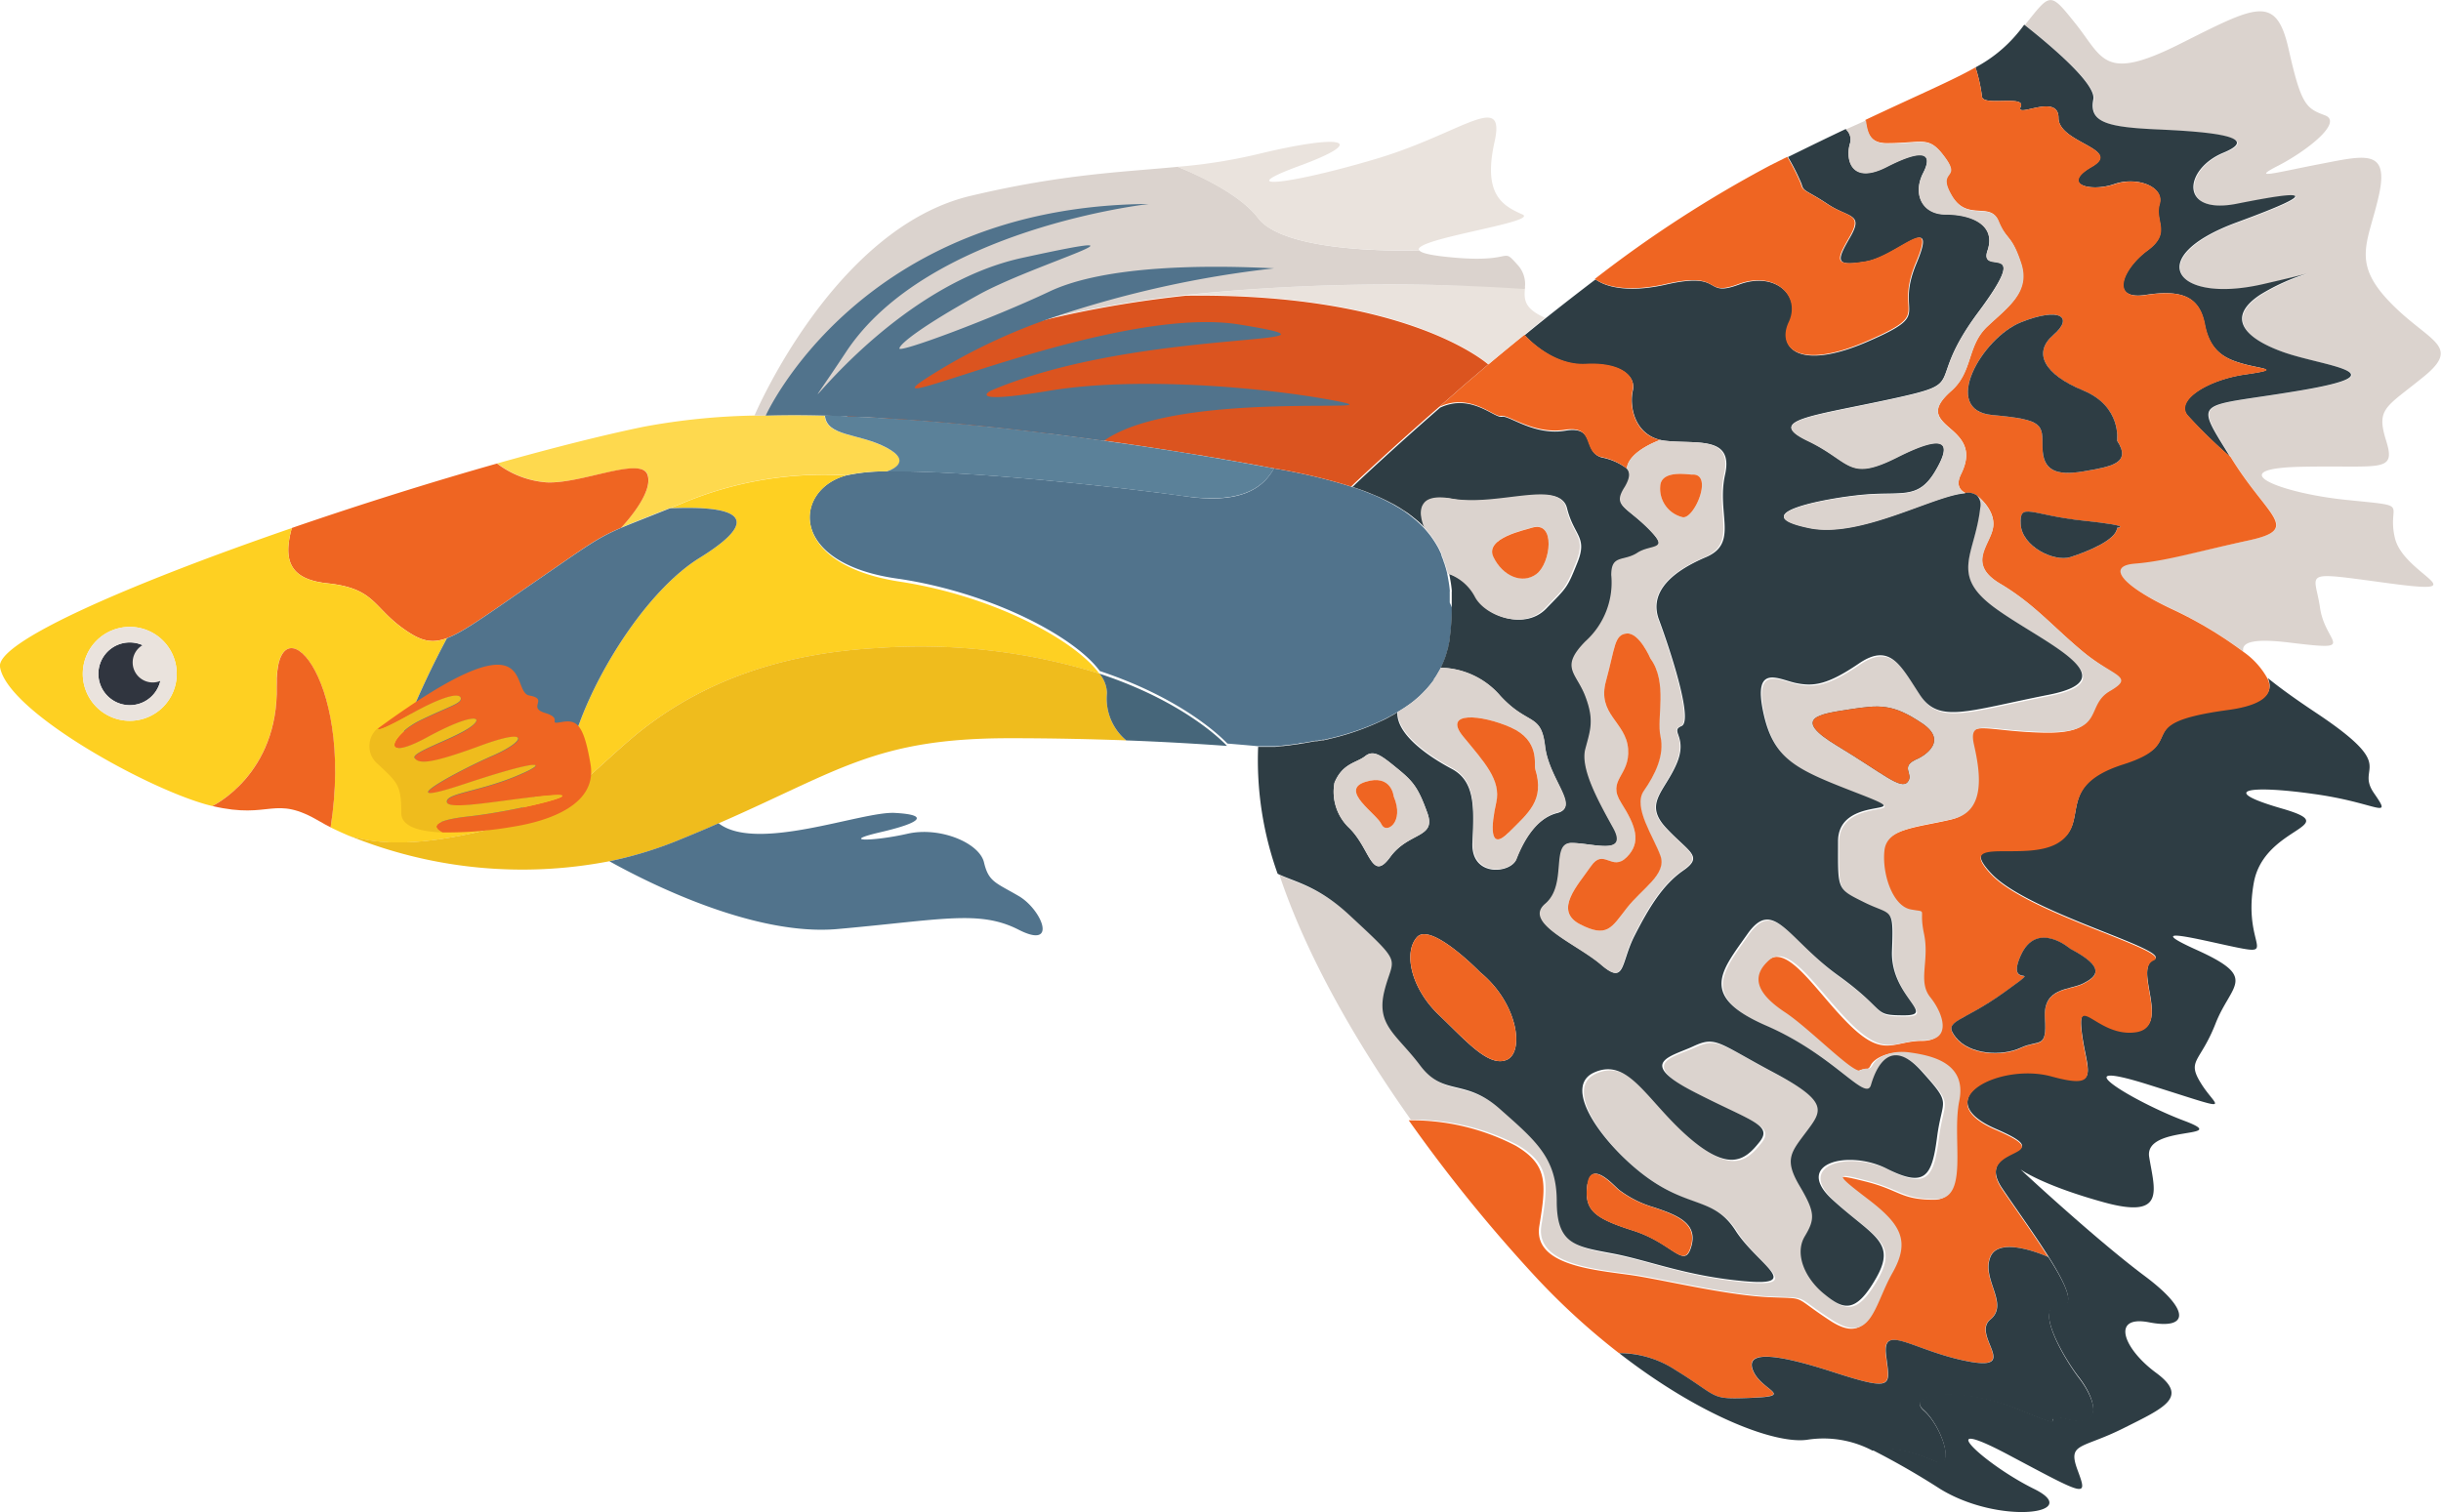 <svg xmlns="http://www.w3.org/2000/svg" viewBox="0 0 269.18 166.83"><title>fan-tail-guppy</title><g id="Layer_2" data-name="Layer 2"><g id="Ñëîé_2" data-name="Ñëîé 2"><path d="M160.11,67a26,26,0,0,1-.23,3.41c0,.3-.1.59-.16.87s-.06.29-.1.43a9,9,0,0,1-.56,1.58c-.05.12-.11.24-.17.37a1.74,1.74,0,0,0-.1.19l-.11.19-.22.38a5.39,5.39,0,0,1-.33.5l0,.07h0l-.37.48c-.16.19-.32.39-.49.57l-.37.39c-.18.18-.36.36-.55.52l-.11.1-.09.07c-.15.14-.32.27-.49.4a16.21,16.21,0,0,1-1.51,1l-.6.34c-.2.12-.4.22-.6.33l-.63.31a28.65,28.65,0,0,1-5.42,1.89l-.35.08-.35.08-.17.05a.85.85,0,0,0-.22,0l-.5.1-.23,0-.66.12-.86.15c-.13,0-.26,0-.39.06l-.67.09-.49.06-.47.05-.85.09h-.08l-.49,0-.47,0-.31,0h-.54s-1.22-.12-3.45-.3c-.2-.21-4.46-4.81-14.07-8-2.69-3.7-11.69-8.56-22-10.15C86.75,62.24,87.55,54,93.29,52.45A20,20,0,0,1,97.76,52h0c9.3-.16,27.38,1.94,32.93,2.74,6.72,1,8.83-1.34,9.79-3.07h0a61.08,61.08,0,0,1,8.49,2c.71.23,1.39.47,2,.73l.63.25c.41.18.8.36,1.19.56l.56.29a5.54,5.54,0,0,1,.53.3l.51.3.51.33.46.33.34.27.17.14.36.3.36.33.42.42a0,0,0,0,1,0,0h0l.09.1.32.37c.17.21.34.42.49.64s.24.34.35.53l.08.12.06.11c.09.14.17.29.25.44l.3.63,0,.1.23.59c0,.1.07.2.1.3l.09.3c.09.27.16.56.23.84,0,0,0,0,0,.06.06.26.1.53.15.81s.09.59.12.9a1,1,0,0,1,0,.24.49.49,0,0,0,0,.12c0,.18,0,.37,0,.56V66c0,.15,0,.31,0,.47Z" style="fill:#51738c"/><path d="M97.77,52a0,0,0,0,1,0,0,19.86,19.86,0,0,0-4.46.43,40.24,40.24,0,0,0-18.06,3.07l-1.36.54c-2.57,1-4.16,1.64-5.39,2.16.2-.21,3.66-3.91,2.91-5.87s-7.29,1.06-11.13.87a10.27,10.27,0,0,1-5.45-2.08C60.88,49.42,66.47,48,71,47.07a73.05,73.05,0,0,1,12.14-1.23c2.51-.08,5.12-.07,7.8,0,.23,2.35,3.6,1.87,6.8,3.54S98,51.93,97.77,52Z" style="fill:#fed94e"/><path d="M68.49,58.22h0c-2.78,1.19-3.67,1.94-9.75,6.12-4.91,3.37-7.53,5.32-9.45,6.05-1.7.63-2.86.3-4.56-.87-3.65-2.5-3.27-4.61-8.64-5.18-4-.43-4.94-2.38-3.91-6.1,7.49-2.58,15.38-5.06,22.63-7.11h0a10.27,10.27,0,0,0,5.45,2.08c3.84.19,10.37-2.88,11.13-.87S68.69,58,68.49,58.22Z" style="fill:#ef6522"/><path d="M99.23,64.16C86.76,62.24,87.56,54,93.3,52.45a40.24,40.24,0,0,0-18.06,3.07l-1.36.54c9.78-.41,8.65,2.15,3.28,5.47S66.41,73,63.92,79.7s-7.1,12.09-12.86,11.52-8.64-4.61-6.91-9.55A96,96,0,0,1,49.29,70.4c-1.7.63-2.86.3-4.56-.87-3.65-2.5-3.27-4.61-8.64-5.18-4-.43-4.94-2.38-3.91-6.1C14.76,64.25-.42,70.76,0,73.56c.77,5,16.89,13.82,23.41,15.35,0,0,7.3-3.45,7.1-13.24s8.6-1.45,5.94,15.59c.6.3,1.3.62,2.08.95,5.17,1.55,11.21.32,16.31-.93a20.88,20.88,0,0,0,7.91-3.8c2.55-2,4.83-4.32,7.32-6.38,7.65-6.3,16.84-9.08,26.66-9.61a66.58,66.58,0,0,1,24.5,2.82C118.55,70.61,109.55,65.74,99.23,64.16ZM14.3,79.51a5.18,5.18,0,1,1,5.19-5.18A5.18,5.18,0,0,1,14.3,79.51Z" style="fill:#fed022"/><path d="M36.46,91.26c-.43-.21-.81-.43-1.14-.62-5.18-3.07-5.37-.19-11.9-1.73,0,0,7.3-3.45,7.1-13.24S39.12,74.22,36.46,91.26Z" style="fill:#ef6522"/><path d="M77.16,61.53C71.79,64.85,66.41,73,63.92,79.7s-7.1,12.09-12.86,11.52-8.64-4.61-6.91-9.55A96,96,0,0,1,49.29,70.4c1.92-.73,4.54-2.68,9.45-6.05,6.08-4.18,7-4.93,9.75-6.12h0c1.23-.52,2.82-1.13,5.39-2.16C83.66,55.65,82.53,58.21,77.16,61.53Z" style="fill:#51738c"/><path d="M124.2,81.67c-3.75-.14-8.09-.24-12.88-.24-14.74,0-18.82,3.61-32.08,9.39-1.41.63-2.93,1.26-4.57,1.93A43.28,43.28,0,0,1,67.2,95a50.58,50.58,0,0,1-28.66-2.8c5.17,1.55,11.21.32,16.31-.93a20.88,20.88,0,0,0,7.91-3.8c2.55-2,4.83-4.32,7.32-6.38,7.65-6.3,16.84-9.08,26.66-9.61a66.58,66.58,0,0,1,24.5,2.82,3.44,3.44,0,0,1,.83,2.13A6,6,0,0,0,124.2,81.67Z" style="fill:#efbc1d"/><path d="M135.31,82.28c-2.52-.18-6.33-.43-11.11-.61a6,6,0,0,1-2.13-5.23,3.44,3.44,0,0,0-.83-2.13C130.85,77.47,135.11,82.07,135.31,82.28Z" style="fill:#46667a"/><path d="M263.51,64.35c-10-1.34-8.25-1.34-7.67,2.69s4.41,4.79-3.46,3.83c-3.67-.44-5.25-.1-5,1a44.66,44.66,0,0,0-8-4.77c-5.23-2.46-7.3-4.71-4-5S242.1,60.89,248,59.6s2.05-2.55-2-9.19h0c-4.09-6.63-3.82-5.38,7.69-7.32s2.55-2.67-1.8-4.2-6.39-3.84-2.56-6.35a22.92,22.92,0,0,1,5.14-2.33c-.61.16-2.1.54-4.88,1.18-9.72,2.22-13.31-3-2.84-6.83s6.42-3.33,0-2.05-5.86-3.84-1.51-5.62-1.53-2.31-7.17-2.57-7.67-.77-7.16-3.32c.32-1.61-4.21-5.55-7.62-8.24,2.83-3.52,2.72-3.74,5.55-.2,3.08,3.84,3.08,6.53,11.52,2.3S251-.71,252.38,5.43s1.92,6.52,4,7.29-2.11,4-5.18,5.57-.38.77,4.61-.19,7.67-1.73,6.52,3.45-3.07,7.29,1.15,11.71,8.06,4.8,3.84,8.25S262,45,263.13,48.61s-.58,2.69-9.41,2.88-2.49,2.88,5,3.65,4.42.19,5.38,4.22S273.49,65.69,263.51,64.35Z" style="fill:#dbd3ce"/><path d="M253.62,43.08c-11.51,1.94-11.78.69-7.69,7.32a56,56,0,0,1-4.73-4.61c-1.34-1.68,2.31-3.9,6.34-4.48s2.11-.57,0-1.13-3.84-1.36-4.42-4.4-2.49-3.87-6.52-3.25-2.5-2.93.19-4.9.77-3.21,1.34-5.13-2.49-3.07-5-2.19-5.95.08-2.49-1.91S227,15.79,227,13s-4.8.12-4.17-1.22-4.27,0-4.27-1.16a18.08,18.08,0,0,0-.71-3.19,15.41,15.41,0,0,0,4.59-3.71c.29-.34.54-.66.78-1,3.41,2.69,7.94,6.63,7.62,8.24-.51,2.55,1.54,3.07,7.16,3.32s11.52.77,7.17,2.57-4.92,6.9,1.51,5.62,10.46-1.79,0,2.05-6.88,9.05,2.84,6.83c2.78-.64,4.27-1,4.88-1.18a22.92,22.92,0,0,0-5.14,2.33c-3.83,2.51-1.78,4.81,2.56,6.35S265.13,41.14,253.62,43.08Z" style="fill:#2e3d44"/><path d="M255.07,87.57c-7.1-1-10.56-.44-3.46,1.61s-1.92,1.85-3.07,8.18,2.11,7.87-1.15,7.29-12.09-3-5.18.12,3.84,3.72,2.11,8.13-3.26,4-1.53,6.72,3.83,3.07-5.95,0-1.54,1.92,4,4-4.42.39-3.84,4,1.92,6.91-5,5c-6.48-1.79-8.91-3.43-9.18-3.62.53.51,8.4,7.79,13.59,11.68,5.38,4,4.8,6,.58,5.18s-2.88,2.88.77,5.57.95,3.84-3.65,6.14-6.14,1.54-5,4.61,1,2.88-7.68-1.73-2.68,1.05,2.88,3.79-3.84,4-10.36,0a85.16,85.16,0,0,0-7.48-4.3c2.3-.63,5.37.52,6.92,1.21,2.3,1,.76-3.84-1.28-5.64s3.84-2.8,10.67,0,1.1,0,5.19,1,3.07-2.3,1.28-4.6-5.12-8.19-2.05-7.94c1.74.15.62-2.33-1.34-5.42-1.5-2.39-3.49-5.14-5-7.37-3.58-5.12,6.91-3.33-.77-6.66s.52-7.42,6.14-5.88,3.84-.51,3.33-4.86,1.79.51,5.89,0-.26-6.91,2.05-7.93-13.82-5.12-17.92-9.51,3.84-1.24,7.42-3.48-.51-6.21,7.16-8.64.26-4.47,11.52-6c4.1-.55,5.08-1.86,4.41-3.42,1.32,1.08,3.12,2.37,5.36,3.86,9.21,6.14,4.22,5.76,6.34,8.83S262.17,88.53,255.07,87.57Z" style="fill:#2e3d44"/><path d="M235.45,62.17c3.32-.26,6.65-1.28,12.53-2.56s2.05-2.56-2-9.2h0a54.38,54.38,0,0,1-4.73-4.61c-1.34-1.67,2.31-3.9,6.34-4.48s2.11-.57,0-1.12-3.84-1.37-4.42-4.41-2.49-3.87-6.52-3.25-2.5-2.92.19-4.9.77-3.2,1.34-5.12-2.49-3.07-5-2.2-5.95.09-2.49-1.9S227,15.79,227,13s-4.8.12-4.17-1.22-4.27,0-4.27-1.15a18.14,18.14,0,0,0-.71-3.2c-2.56,1.45-6.22,3-12.15,5.8.19,1.43.49,2.56,2.36,2.56,4.13,0,4.61-.9,6.41,1.58s-1,1.23.72,4.17,4.27.64,5.16,2.81,1.41,1.42,2.47,4.61-1.32,4.87-3.63,7-1.59,5-4,7.13-1.49,3,0,4.28,2.22,2.57,1.06,4.92c-.59,1.19-.11,1.79.5,2.09a1.69,1.69,0,0,1,1.27.29h0s2.06,1.52,1.77,3.47-3,4,.77,6.25,5.82,4.76,9.15,7.52,5.53,2.75,2.75,4.38-.39,4.65-7,4.53-8.67-1.64-8,1.43,1.32,7.28-2.31,8.15-7.29,1-7.57,3.46.87,6.14,2.88,6.52.84-.29,1.48,2.69-.72,5.2.69,7,2.45,4.75-.69,4.75-4.17,1.92-7.88-1.67-6.91-9.21-9.21-7.16-.9,4,1.79,5.76,7.53,6.82,8.3,6.39,1,.09,1.34-.62,1.83-1.64,4.13-1.35,6.28,1.11,5.42,5.33,1.14,10.84-2.55,10.84-3.78-1.06-7.52-2-3.66-.77,0,2,4.7,4.61,2.69,8.16-2.31,8-6.63,5.18-2.4-2.4-6.72-2.59-10.47-1.63-14.35-2.3-11.77-.86-11-5.57.95-6.72-2.59-8.83a24.86,24.86,0,0,0-11.81-2.81,169.27,169.27,0,0,0,14.26,17.56,77.08,77.08,0,0,0,8.91,8.11,11.28,11.28,0,0,1,6.21,1.86c5,3.07,3.65,3.27,8.42,3.07s1.18-.76.2-2.88,1.55-2.3,8.65,0,6.34,1.54,5.95-1.91,3.07-.39,9,.76.4-2.88,2.51-4.6-1-4.42,0-6.9,6.39,0,6.39,0c-1.5-2.38-3.49-5.14-5-7.37-3.58-5.12,6.91-3.33-.77-6.65s.52-7.43,6.14-5.89,3.84-.51,3.33-4.86,1.79.51,5.89,0-.26-6.91,2.05-7.93-13.82-5.12-17.92-9.5,3.84-1.25,7.42-3.49-.51-6.2,7.16-8.64.26-4.47,11.52-6c4.1-.55,5.08-1.86,4.41-3.41a8.7,8.7,0,0,0-2.68-3h0a44.66,44.66,0,0,0-8-4.77C234.19,64.67,232.12,62.43,235.45,62.17Zm-14.4,47.28c4.8-3.46,0,0,1.77-4s5.49-.77,5.49-.77c4,2.11,2.91,3.07,1.41,3.84s-4.45.38-4.22,3.83-.61,2.31-2.68,3.27-5.61.77-7.14-1.15S216.25,112.9,221.05,109.45Zm12.41-51.22c-.07,1.36-3.39,2.66-5.15,3.22s-5.34-1.14-5.48-3.62,1.1-1,6.89-.39S233.46,58.23,233.46,58.23ZM229.72,52c-3.05.51-4.45-.14-4.48-2.63s.23-3.08-5.53-3.59-1.15-8.51,3.15-10.23,5.87-.58,3.57,1.4-1,4.35,3.29,6.13,3.74,5.53,3.74,5.53C235.12,51.13,232.76,51.49,229.72,52Z" style="fill:#ef6522"/><path d="M229.72,71.9c-3.33-2.76-5.41-5.31-9.15-7.52s-1-4.31-.77-6.25S218,54.66,218,54.66h0a1.52,1.52,0,0,1,.35,1.36c-.58,5.25-3.46,7.37,1.72,11.11s15,7.87,5.95,9.64-12.09,3.22-14.2,0-3.26-5.8-6.72-3.45-5,2.54-6.91,2.16-4.79-2.22-3.64,3.2,3.84,6.39,10.74,9.08-2.49-.19-2.49,5.18-.19,5.18,2.88,6.72,3.26.38,3.07,5.37,5,7.1,1.34,7.1-1.72-.38-7.29-4.41-7.1-8.71-10-4.55S187.47,110,195,113.28s10.94,8.45,11.52,6.53,2.11-5.37,5.56-1.54,2.3,2.88,1.73,7.3-1.34,5.57-5.57,3.46-10.36-.58-5.95,3.45,7.1,4.6,4.8,8.63-3.64,3.46-5.76,1.73-3.26-4.41-2.11-6.33,1.15-2.69-.57-5.57-1-3.65.77-6,2.49-3.26-3.65-6.52-6.33-4-8.83-2.88-6.33,1.72,0,5,8.83,3.64,7.29,5.56-3.26,3.46-7.87-.57-6.52-8.83-10.36-7.1,1.34,8.44,6,11.7,7.29,2.11,9.6,5.76,7.48,6.14,1,5.57-10.56-2.31-14.59-3.07-6.14-1-6.14-5.76-2.37-6.72-6.27-10.17-6.19-1.35-8.79-4.8-4.9-4.42-3.94-8.25,2.23-2.69-3.78-8.26c-3.61-3.34-6.1-3.7-8-4.64,3,9,8.53,18.59,14.49,27a24.86,24.86,0,0,1,11.81,2.81c3.54,2.11,3.37,4.13,2.59,8.83s7.11,4.89,11,5.57,10,2.11,14.35,2.3,2.4-.19,6.72,2.59,4.61-1.63,6.63-5.18.95-5.38-2.69-8.16-3.75-3,0-2,3.84,2,7.52,2,1.69-6.61,2.55-10.84-3.12-5-5.42-5.33-3.75.63-4.13,1.35-.58.19-1.34.62-5.61-4.61-8.3-6.39-4.09-3.72-1.79-5.76,5.5,3.58,9.21,7.16,4.73,1.67,7.88,1.67,2.1-3,.69-4.75-.06-4-.69-7,.53-2.3-1.48-2.69-3.17-4-2.88-6.52,3.94-2.6,7.57-3.46,3-5.09,2.31-8.15,1.44-1.54,8-1.43,4.19-2.9,7-4.53S233.05,74.65,229.72,71.9Zm-18.2,11.77c-2.18.9-.39,1.66-1.15,2.58s-2.69-.92-7.8-4-1.92-3.49,1.38-4,4.76-.65,8,1.53S211.52,83.67,211.52,83.67Z" style="fill:#dbd3ce"/><path d="M211.52,83.67c-2.18.9-.39,1.66-1.15,2.58s-2.69-.92-7.8-4-1.92-3.49,1.38-4,4.76-.65,8,1.53S211.52,83.67,211.52,83.67Z" style="fill:#2e3d44"/><path d="M220.09,67.13c-5.18-3.74-2.3-5.86-1.72-11.11a1.52,1.52,0,0,0-.35-1.36,1.69,1.69,0,0,0-1.27-.29c-3.44.21-11.57,5-17.19,3.86-7.49-1.52,1.72-3.29,5.95-3.67s6,.57,7.87-2.55,1.34-4.36-4.14-1.6-5.08.5-9.87-1.79.38-2.7,9.21-4.62,3.45-1.34,9.59-9.59,0-3.84,1-6.78-1.92-4-4.6-4-3.65-2.31-2.5-4.55,0-2.75-4-.7-4.6-.89-4.05-2.62a1.51,1.51,0,0,0-.48-1.53h0c-1.9.9-4,1.92-6.37,3.09a23.2,23.2,0,0,1,1.51,3c.19.85.57.66,2.88,2.2s4,1,2.47,3.64-1.71,3.27,1.75,2.69,8.06-5.74,5.56.2,2.12,5.37-5.37,8.63-10,.78-8.64-2.11-1.53-5.68-5.56-4.18-1.51-1.5-8.05,0c-3.67.84-6.38.45-7.77-.57-1.86,1.41-3.69,2.84-5.48,4.26-.79.63-1.57,1.26-2.34,1.9.18.2,3.07,3.42,6.77,3.22s5.54,1.22,5.16,2.9.15,4.77,3.1,5.44a4.68,4.68,0,0,0,.56.09c3.44.37,7.47-.59,6.51,3.73s1.54,7.55-2.11,9.1-6.33,3.8-5.18,6.89,3.84,11.17,2.49,11.74.77,1.15-.57,4.22-3.62,4.32-1.14,7,4.21,3.12,1.91,4.71-3.84,4.19-5.38,7.2-1,5.51-3.64,3.21-8.62-4.61-6.14-6.72.57-6.72,2.87-6.72,6.34,1.44,4.61-1.68-3.6-6.56-3.05-8.68,1-3.17,0-5.81-2.85-3.14,0-6a8.74,8.74,0,0,0,2.86-7.33c0-2.31,1.34-1.47,2.88-2.46s3.64-.19,1.15-2.7-3.92-2.43-2.53-4.59c.58-.91.57-1.52.21-2a6.64,6.64,0,0,0-2.86-1.28c-2.11-.65-.58-3.53-4-2.95s-6.21-1.73-7-1.54-3.39-2.62-6.81-1c-4.88,4.26-8.37,7.52-9.37,8.47l-.12.12-.17.15c.71.23,1.39.47,2,.73l.63.26c.41.17.8.36,1.19.55l.56.29a5.54,5.54,0,0,1,.53.3c.18.1.35.2.51.31s.35.22.51.33a4.84,4.84,0,0,1,.46.33,4,4,0,0,1,.34.27l.17.13.36.3.36.33.42.43c0-.05-.06-.13-.1-.25a2,2,0,0,1-.07-.19,4,4,0,0,1-.18-.77,2.16,2.16,0,0,1,.06-1.07.53.53,0,0,1,.06-.14,1.28,1.28,0,0,1,.27-.4c.45-.46,1.36-.7,3-.4,5.09.92,11.81-2.1,12.58,1s2.3,3.14,1.15,6-1.13,2.7-3.45,5.09-6.53.86-7.68-1.25a5.29,5.29,0,0,0-3-2.59.42.42,0,0,0,0,.06c.06.27.1.53.15.81s.09.59.12.91a.85.85,0,0,1,0,.23.49.49,0,0,0,0,.12c0,.18,0,.38,0,.57V66c0,.15,0,.31,0,.47V67a26,26,0,0,1-.23,3.41c0,.3-.1.59-.16.88,0,.14-.06.28-.1.42a9,9,0,0,1-.56,1.58c-.05.13-.11.25-.17.37a8.89,8.89,0,0,1,6.57,3.11c3.07,3.32,4.5,1.86,4.93,5.53s3.89,6.75,1.34,7.39-3.93,3.58-4.52,5.12-5,2-4.82-1.86.32-6.76-2.28-8.14-6.08-3.78-6-6.23c-.2.12-.39.24-.6.35s-.4.23-.6.33-.42.21-.63.3a28,28,0,0,1-5.42,1.89,2.25,2.25,0,0,0-.35.09l-.35.07-.17.05-.22,0-.5.1-.23,0-.66.12-.86.15-.39.06-.67.09a4.1,4.1,0,0,1-.49.06l-.47.06c-.3,0-.59.07-.85.08h-.08l-.49,0c-.17,0-.33,0-.47,0h-.85a37.1,37.1,0,0,0,2.15,14c1.94.94,4.43,1.3,8,4.64,6,5.57,4.74,4.42,3.78,8.26s1.34,4.79,3.94,8.25,4.89,1.34,8.79,4.8,6.27,5.37,6.27,10.17,2.11,5,6.14,5.76,8.06,2.49,14.59,3.07,1.34-1.92-1-5.57-5-2.49-9.6-5.76-9.79-10-6-11.7,5.76,3.07,10.36,7.1,6.34,2.49,7.87.57-1-2.3-7.29-5.56-2.49-3.84,0-5,2.69-.39,8.83,2.88,5.37,4.22,3.65,6.52-2.5,3.07-.77,6,1.72,3.65.57,5.57,0,4.6,2.11,6.33,3.46,2.3,5.76-1.73-.38-4.6-4.8-8.63,1.73-5.57,5.95-3.45,5,.95,5.57-3.46,1.73-3.46-1.73-7.3-5-.38-5.56,1.54-4-3.26-11.52-6.53-5-6-2.11-10.11,4.41.52,10,4.55,3.65,4.41,7.29,4.41-1.53-2.11-1.34-7.1,0-3.84-3.07-5.37-2.88-1.35-2.88-6.72,9.4-2.49,2.49-5.18-9.59-3.65-10.74-9.08,1.72-3.59,3.64-3.2,3.46.19,6.91-2.16,4.61.24,6.72,3.45,5.18,1.78,14.2,0S225.27,70.87,220.09,67.13ZM153.3,94.54c-2.05,2.82-2.17-.89-4.5-3.2a5.48,5.48,0,0,1-1.64-5c.9-2.18,2.44-2.18,3.39-2.94s1.86,0,3.56,1.39,2.27,2.06,3.29,4.88S155.35,91.73,153.3,94.54Zm12.8,22.39c-2,.77-4.48-2.17-7.45-5s-3.94-6.78-2.41-8.54,7,3.87,7,3.87C167.44,110.7,168.14,116.16,166.1,116.93Zm9,13.69c.39-2.81,3.07.38,3.46.64a11.84,11.84,0,0,0,3.84,1.92c2.68.89,4.86,1.79,4.1,4.35s-2-.39-6.41-1.79S174.67,133.44,175.05,130.62Z" style="fill:#2e3d44"/><path d="M170.39,82.29c-.43-3.68-1.86-2.21-4.93-5.54a8.86,8.86,0,0,0-6.57-3.1,1.74,1.74,0,0,0-.1.19l-.11.19-.22.38a5.39,5.39,0,0,1-.33.5l0,.07h0l-.37.48c-.16.19-.32.39-.49.57l-.37.39c-.18.18-.36.36-.55.52l-.11.1-.09.07c-.15.14-.32.27-.49.4a16.21,16.21,0,0,1-1.51,1c-.08,2.45,3.42,4.83,6,6.22s2.41,4.25,2.28,8.15,4.22,3.39,4.82,1.86,2-4.49,4.52-5.13S170.83,86,170.39,82.29Zm-4,9.56C164.18,94,164.44,91,165,88.52s-1.34-4.47-3.65-7.28,2-2.44,5.25-1,2.54,4.1,2.69,4.58C170.38,88.29,168.53,89.67,166.35,91.85Z" style="fill:#dbd3ce"/><path d="M172.69,56c-.77-3.14-7.49-.12-12.58-1-1.65-.3-2.56-.07-3,.39a1.57,1.57,0,0,0-.27.4.58.58,0,0,0-.06.15,2.16,2.16,0,0,0-.06,1.07,3.69,3.69,0,0,0,.18.76c0,.07.05.14.07.2a2.55,2.55,0,0,0,.1.24,0,0,0,0,1,0,0h0l.09.1.32.37c.17.21.34.42.49.64s.24.34.35.53l.08.12.06.11c.09.14.17.29.25.44l.3.63,0,.1.23.59c0,.1.07.2.1.3l.09.3c.09.27.16.56.23.84a5.29,5.29,0,0,1,3,2.59c1.15,2.11,5.37,3.64,7.68,1.25s2.3-2.21,3.45-5.09S173.46,59.16,172.69,56Zm-3.26,7.3c-1.54,1.15-3.71.25-4.74-1.87s3.61-3,4.22-3.23C171.61,57.38,171,62.17,169.43,63.32Z" style="fill:#dbd3ce"/><path d="M183.08,48.53s-3.47,1.19-3.69,3.15a6.53,6.53,0,0,0-2.86-1.27c-2.11-.65-.58-3.53-4-3s-6.21-1.72-7-1.53-3.39-2.62-6.81-1l1.58-1.38,1.13-1,2.78-2.37h0q1.89-1.59,3.9-3.21c.18.2,3.07,3.41,6.77,3.21s5.54,1.22,5.16,2.9S180.13,47.86,183.08,48.53Z" style="fill:#ef6522"/><path d="M183.64,48.62a4.68,4.68,0,0,1-.56-.09s-3.47,1.19-3.69,3.15c.36.44.37,1-.21,2-1.39,2.16,0,2.07,2.53,4.58s.38,1.71-1.15,2.71-2.88.15-2.88,2.45a8.73,8.73,0,0,1-2.86,7.33c-2.85,2.91-1,3.42,0,6.06s.56,3.69,0,5.8,1.32,5.57,3.05,8.69-2.3,1.68-4.61,1.68-.38,4.6-2.87,6.71,3.45,4.42,6.14,6.72,2.11-.19,3.64-3.2,3.07-5.63,5.38-7.21.57-2.06-1.91-4.7-.2-3.89,1.14-7-.77-3.65.57-4.22-1.34-8.64-2.49-11.74S184.4,63,188,61.45s1.15-4.79,2.11-9.1S187.08,49,183.64,48.62Zm-.57,32.62c.47,2.05-.59,4.21-1.84,6s1.12,5.12,1.84,7.17-2,3.58-3.68,5.76-2.16,3.32-5.14,1.79-.22-4.35,1.19-6.41,2.3.65,3.95-1,1-3.45-.62-6,1-2.94.77-5.94-3.46-3.78-2.44-7.49.9-5.12,2.29-5.24S182,72.64,182,72.64C183.9,75.29,182.61,79.18,183.07,81.24Zm2.48-24.19a3.23,3.23,0,0,1-2.47-3.41c.09-1.87,3.13-1.27,3.52-1.29C189,52.2,186.83,57.3,185.55,57.05Z" style="fill:#dbd3ce"/><path d="M211.26,29c-2.49,5.94,2.12,5.36-5.37,8.62s-10,.79-8.64-2.1-1.53-5.68-5.56-4.18-1.51-1.5-8.05,0c-3.67.83-6.38.44-7.77-.57a133.05,133.05,0,0,1,19.32-12.52l1.9-.95a23.07,23.07,0,0,1,1.51,3c.19.85.57.66,2.88,2.19s4,1,2.47,3.65-1.71,3.26,1.75,2.69S213.76,23.1,211.26,29Z" style="fill:#ef6522"/><path d="M228,156.59c-4.09-1,1.64,1.79-5.19-1s-12.72-1.78-10.67,0,3.58,6.66,1.28,5.64c-1.55-.69-4.62-1.84-6.92-1.21a11.55,11.55,0,0,0-7.11-1.22c-3.47.58-11.84-2.54-20.84-9.54a11.28,11.28,0,0,1,6.21,1.86c5,3.07,3.65,3.26,8.42,3.07s1.18-.77.2-2.88,1.55-2.3,8.65,0,6.34,1.54,5.95-1.92,3.07-.38,9,.77.4-2.88,2.51-4.61-1-4.41,0-6.89,6.39,0,6.39,0c2,3.09,3.08,5.57,1.34,5.42-3.07-.25.27,5.63,2.05,7.94S232.12,157.61,228,156.59Z" style="fill:#2e3d44"/><path d="M170.39,35.06c-.79.64-1.57,1.27-2.34,1.91q-2,1.62-3.9,3.21h0c-.58-.51-9.5-7.95-33.41-7.62a207.77,207.77,0,0,1,24-1.16l1.57,0,3.22.06.52,0,.72,0,1.14,0,.64,0,1.19.06.55,0,1,.05,1.35.08.3,0,.62,0,.34,0,.28,0C168.05,33,168,34,170.39,35.06Z" style="fill:#eae3dd"/><path d="M168.13,31.88a220.08,220.08,0,0,0-37.42.66A122.85,122.85,0,0,0,116.15,35c-9.27,2.18-17.63,5.61-22.85,10.94L91,45.84c-2.23-.06-4.43-.07-6.56,0h0c-.42,0-.83,0-1.24,0,0,0,8.72-20.64,23.81-24.23,10.19-2.42,16.76-2.62,22.87-3.21h0c2.51,1,6.94,3.11,8.86,5.65,2.19,2.91,10.44,3.73,17.78,3.57.16.24.9.46,2.43.65,8.45,1,6.4-1.28,8.45,1A3.1,3.1,0,0,1,168.13,31.88Z" style="fill:#dbd3ce"/><path d="M156.49,27.61c-7.34.17-15.6-.66-17.78-3.57-1.92-2.54-6.35-4.61-8.86-5.64a59.37,59.37,0,0,0,8.86-1.4c9.46-2.3,12.28-1.53,4.6,1.29s-1,2.05,8.45-.77,14.32-7.57,13.05-1.87.76,7,3.07,8C169.8,24.51,155.67,26.36,156.49,27.61Z" style="fill:#eae3dd"/><path d="M112.34,102.56c-4.34-2.22-8.44-1.11-20-.08C83.17,103.29,71.5,97.4,67.2,95a43.28,43.28,0,0,0,7.47-2.26c1.64-.67,3.16-1.3,4.57-1.93,4.2,3.26,15.77-1.33,19.42-1.14s3.26,1-1.54,2.12-.64,1,2.94.18,7.94,1,8.45,3.16,1.28,2.22,3.83,3.71S116.7,104.78,112.34,102.56Z" style="fill:#51738c"/><path d="M164.14,40.18l-2.78,2.37-1.13,1-1.58,1.38c-4.88,4.26-8.37,7.52-9.37,8.46l-.12.13-.17.15a61.08,61.08,0,0,0-8.49-2h0l-1-.18-.42-.09-.67-.12-.38-.07-.84-.15-.95-.17-1.05-.18h0c-.36-.07-.72-.14-1.12-.2s-.89-.14-1.36-.23l-1.28-.2c-2.32-.38-5-.8-7.9-1.22l-1.78-.25-5.67-.75-.24,0-.74-.08-1-.12-1-.12-.51-.06-.5-.05-1-.12-1-.11-1-.1L107.93,47l-1-.09-1-.1-3.14-.28c-1.1-.08-2.2-.17-3.31-.24-.13,0-.26,0-.39,0L95.92,46l-.53,0-.53,0-.52,0-1,0c5.22-5.33,13.58-8.76,22.86-10.94a122.34,122.34,0,0,1,14.55-2.44c23.91-.33,32.83,7.11,33.41,7.62h0Z" style="fill:#db541f"/><path d="M17.77,74.33a3.46,3.46,0,1,1-3.47-3.46A3.46,3.46,0,0,1,17.77,74.33Z" style="fill:#30353f"/><path d="M14.3,69.15a5.18,5.18,0,1,0,5.19,5.18A5.17,5.17,0,0,0,14.3,69.15Zm0,8.63a3.46,3.46,0,1,1,3.47-3.45A3.45,3.45,0,0,1,14.3,77.78Z" style="fill:#eae3dd"/><path d="M140.49,51.68c-1,1.73-3.07,4-9.78,3.07-5.56-.8-23.63-2.9-32.94-2.74.24-.08,3.06-1,0-2.63s-6.57-1.19-6.8-3.54c.77,0,1.55,0,2.34.08C115.57,46.77,140.49,51.68,140.49,51.68Z" style="fill:#5b8199"/><path d="M14.63,73.07a2.21,2.21,0,1,1,2.21,2.21A2.21,2.21,0,0,1,14.63,73.07Z" style="fill:#eae3dd"/><path d="M56.53,91.2a42.29,42.29,0,0,1-7.74.62s-2.7-1.15,2.86-1.76,13.6-2.69,9-2.3-11.16,1.72-11.35.76,3.36-1.15,7.39-2.78,3.45-2.21-5.47.77-.67-1.49,3.07-3.1,4.39-3.23-1.31-1.12-6.75,2-7.23,1.37,4-2,5.93-3.29.79-1.92-4.59,1-3.93-.33-.76-1.87,4.51-1.83,4.51-2.41-1.36-.63-5.55,1.71c-3.95,2.21-3.62,1.61-3.58,1.53h0c17.79-13,14.46-4,16.66-3.61s-.29,1.31,1.76,1.93.13,1.3,1.79,1,2.44.17,3.2,4.65S60.5,90.57,56.53,91.2Z" style="fill:#ef6522"/><path d="M51.65,90.06c-5.56.61-2.86,1.76-2.86,1.76-2.52-.09-4.54-.63-4.54-2.15,0-3.07-.39-3.33-2.56-5.37a2.57,2.57,0,0,1,0-4c0,.08-.37.68,3.58-1.53,4.19-2.34,5.55-2.28,5.55-1.71s-1.35.87-4.51,2.41-4.61,4.79.76,1.87,6.53-2.26,4.59-1-6.41,2.69-5.93,3.29,1.54.73,7.23-1.37,5-.48,1.31,1.12-12,6.07-3.07,3.1,9.5-2.4,5.47-.77-7.59,1.82-7.39,2.78,6.71-.38,11.35-.76S57.21,89.44,51.65,90.06Z" style="fill:#efbc1d"/><path d="M121.74,48.62c-8.45-1.17-18.69-2.33-28.44-2.7L91,45.84c-2.23-.06-4.43-.07-6.56,0h0S94.85,22.69,126.71,22.5c0,0-24.41,2.69-33.41,16.32S96,32.1,112.7,28.45s1.34.66-4.8,4.07-8.61,5.34-8.72,5.91,10.36-3.34,16.54-6.27,17.45-2.94,24.78-2.56A116.13,116.13,0,0,0,116.15,35a64.54,64.54,0,0,0-11.51,5.2c-14.59,8.62,16.89-6.87,32.05-4.4s-10.94.24-27.44,7.3c0,0-3,1.58,6.47,0s23.46-.43,31.53,1.11S129.83,42.87,121.74,48.62Z" style="fill:#51738c"/><path d="M229.72,52c-3.05.51-4.45-.14-4.48-2.64s.23-3.07-5.53-3.58-1.15-8.51,3.15-10.23,5.87-.58,3.57,1.4-1,4.35,3.29,6.12,3.74,5.54,3.74,5.54C235.12,51.13,232.76,51.48,229.72,52Z" style="fill:#2e3d44"/><path d="M233.46,58.22c-.07,1.36-3.39,2.67-5.15,3.23s-5.34-1.14-5.48-3.63,1.1-1,6.89-.39S233.46,58.22,233.46,58.22Z" style="fill:#2e3d44"/><path d="M229.72,108.48c-1.51.77-4.45.39-4.22,3.84s-.61,2.3-2.68,3.26-5.61.77-7.14-1.15.57-1.53,5.37-5,0,0,1.77-4,5.49-.77,5.49-.77C232.31,106.76,231.22,107.72,229.72,108.48Z" style="fill:#2e3d44"/><path d="M186.45,137.52c-.77,2.55-2-.38-6.41-1.78s-5.37-2.31-5-5.12,3.07.38,3.46.64a11.84,11.84,0,0,0,3.84,1.92C185,134.07,187.21,135,186.45,137.52Z" style="fill:#ef6522"/><path d="M166.1,116.93c-2,.77-4.48-2.18-7.45-5s-3.94-6.78-2.41-8.54,7,3.87,7,3.87C167.44,110.7,168.14,116.16,166.1,116.93Z" style="fill:#ef6522"/><path d="M157.4,89.67c-1-2.81-1.59-3.5-3.29-4.88s-2.6-2.14-3.56-1.38-2.49.76-3.39,2.94a5.48,5.48,0,0,0,1.64,5c2.33,2.3,2.45,6,4.5,3.19S158.42,92.49,157.4,89.67Zm-5.06,1.25c-.49-1.15-4.7-3.74-1.79-4.67s3.14,1.6,3.14,1.6C154.93,90.73,152.83,92.07,152.34,90.92Z" style="fill:#dbd3ce"/><path d="M169.43,63.32c-1.54,1.15-3.71.25-4.74-1.87s3.61-3,4.22-3.23C171.61,57.38,171,62.17,169.43,63.32Z" style="fill:#ef6522"/><path d="M185.55,57.05a3.23,3.23,0,0,1-2.47-3.41c.09-1.87,3.13-1.27,3.52-1.29C189,52.2,186.83,57.3,185.55,57.05Z" style="fill:#ef6522"/><path d="M179.39,100.17c-1.69,2.17-2.16,3.32-5.14,1.79s-.22-4.35,1.19-6.41,2.3.65,3.95-1,1-3.45-.62-6,1-2.94.77-5.94-3.46-3.78-2.44-7.49.9-5.12,2.29-5.24S182,72.64,182,72.64c1.94,2.65.65,6.54,1.11,8.6s-.59,4.21-1.84,6,1.12,5.12,1.84,7.17S181.07,98,179.39,100.17Z" style="fill:#ef6522"/><path d="M166.35,91.85C164.18,94,164.44,91,165,88.52s-1.34-4.47-3.65-7.28,2-2.44,5.25-1,2.54,4.1,2.69,4.58C170.38,88.29,168.53,89.67,166.35,91.85Z" style="fill:#ef6522"/><path d="M152.34,90.92c-.49-1.15-4.7-3.74-1.79-4.67s3.14,1.6,3.14,1.6C154.93,90.73,152.83,92.07,152.34,90.92Z" style="fill:#ef6522"/><path d="M211.52,83.67c-2.18.9-.39,1.66-1.15,2.58s-2.69-.92-7.8-4-1.92-3.49,1.38-4,4.76-.65,8,1.53S211.52,83.67,211.52,83.67Z" style="fill:#ef6522"/><path d="M219.19,36c-2.3,2.14-1.59,5-4,7.13s-1.49,3,0,4.28,2.22,2.57,1.06,4.92c-.59,1.19-.11,1.79.5,2.09-3.44.21-11.57,5-17.19,3.86-7.49-1.52,1.72-3.29,5.95-3.67s6,.57,7.87-2.55,1.34-4.36-4.14-1.6-5.08.5-9.87-1.79.38-2.7,9.21-4.62,3.45-1.34,9.59-9.59,0-3.84,1-6.78-1.92-4-4.6-4-3.65-2.31-2.5-4.55,0-2.75-4-.7-4.6-.89-4.05-2.62a1.51,1.51,0,0,0-.48-1.53l2.23-1c.19,1.43.49,2.56,2.36,2.56,4.13,0,4.61-.9,6.41,1.58s-1,1.23.72,4.17,4.27.64,5.16,2.81,1.41,1.42,2.47,4.61S221.5,33.81,219.19,36Z" style="fill:#dbd3ce"/></g></g></svg>
